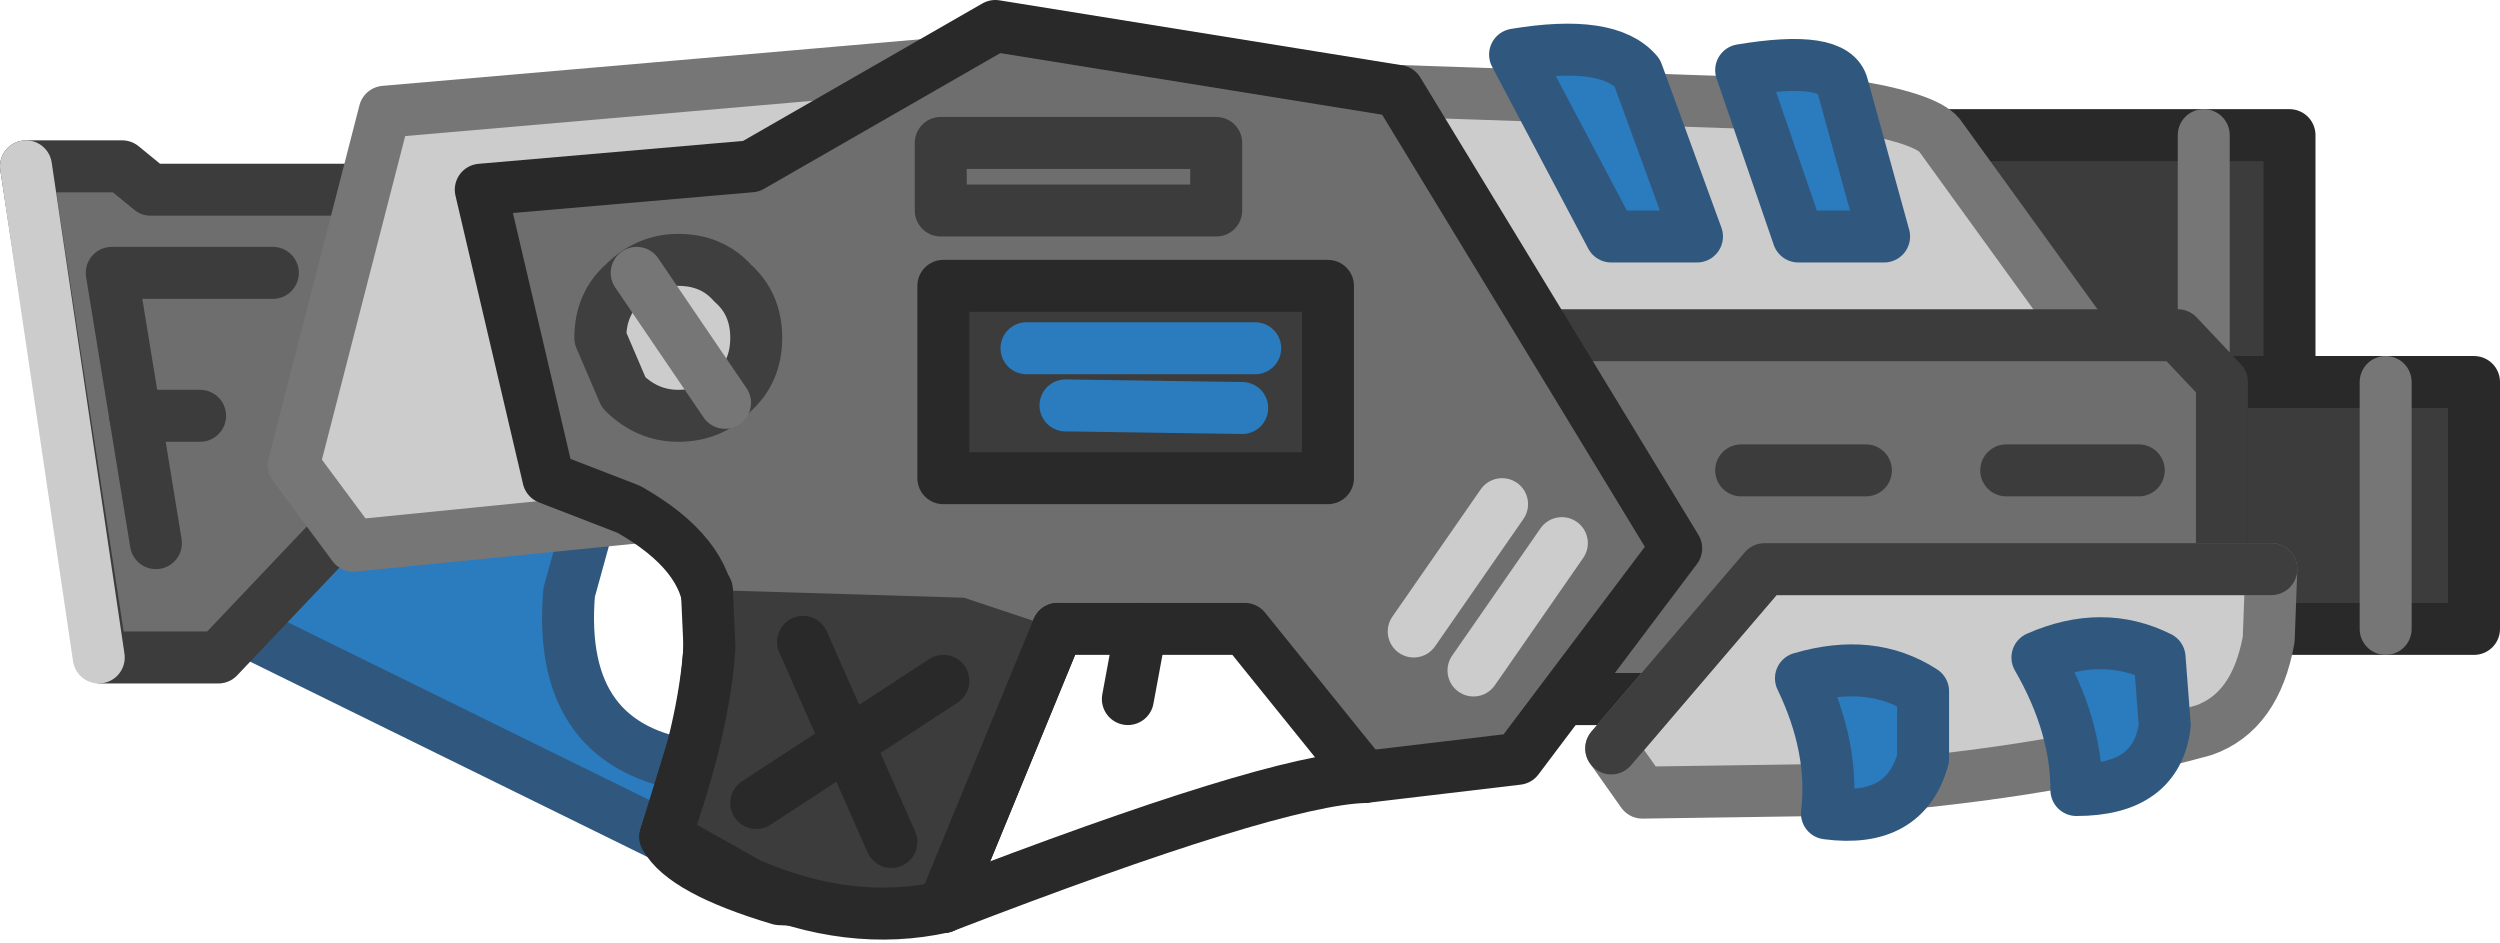 <?xml version="1.0" encoding="UTF-8" standalone="no"?>
<svg xmlns:xlink="http://www.w3.org/1999/xlink" height="18.15px" width="48.1px" xmlns="http://www.w3.org/2000/svg">
  <g transform="matrix(1.0, 0.0, 0.0, 1.0, 17.05, 4.8)">
    <path d="M20.3 -2.2 L27.0 -2.2 27.0 2.55 20.3 2.55 20.3 -2.2" fill="#3c3c3c" fill-rule="evenodd" stroke="none"/>
    <path d="M20.3 -2.2 L27.0 -2.2 27.0 2.55 20.3 2.55 20.3 -2.2 Z" fill="none" stroke="#292929" stroke-linecap="round" stroke-linejoin="round" stroke-width="1.0"/>
    <path d="M25.7 7.3 L25.7 2.55 30.55 2.55 30.55 7.3 25.7 7.3" fill="#3c3c3c" fill-rule="evenodd" stroke="none"/>
    <path d="M25.7 7.3 L30.55 7.3 30.55 2.55 25.7 2.55 25.7 7.3 Z" fill="none" stroke="#292929" stroke-linecap="round" stroke-linejoin="round" stroke-width="1.0"/>
    <path d="M25.35 -2.2 L25.35 2.55" fill="none" stroke="#777676" stroke-linecap="round" stroke-linejoin="miter-clip" stroke-miterlimit="10.0" stroke-width="1.0"/>
    <path d="M28.85 2.55 L28.85 7.3" fill="none" stroke="#777676" stroke-linecap="round" stroke-linejoin="miter-clip" stroke-miterlimit="10.0" stroke-width="1.0"/>
    <path d="M-4.25 11.3 L-13.2 6.9 -12.35 3.2 -5.3 3.7 -6.1 6.6 Q-6.35 9.6 -3.65 9.95 L-4.25 11.3" fill="#2b7bbf" fill-rule="evenodd" stroke="none"/>
    <path d="M-4.25 11.3 L-13.2 6.9 -12.35 3.2 -5.3 3.7 -6.1 6.6 Q-6.35 9.6 -3.65 9.95 L-4.25 11.3 Z" fill="none" stroke="#30587f" stroke-linecap="round" stroke-linejoin="round" stroke-width="1.0"/>
    <path d="M-15.1 7.85 L-16.55 -1.6 -14.7 -1.6 -14.15 -1.15 -8.95 -1.15 -10.05 4.9 -12.85 7.85 -15.1 7.85" fill="#6e6e6e" fill-rule="evenodd" stroke="none"/>
    <path d="M-15.1 7.85 L-12.85 7.85 -10.05 4.9 -8.95 -1.15 -14.15 -1.15 -14.7 -1.6 -16.55 -1.6 -15.1 7.85 Z" fill="none" stroke="#3c3c3c" stroke-linecap="butt" stroke-linejoin="round" stroke-width="1.0"/>
    <path d="M-0.75 4.75 L-10.25 5.7 -11.4 4.15 -9.65 -2.65 0.75 -3.55 -0.75 4.75" fill="#cdcccd" fill-rule="evenodd" stroke="none"/>
    <path d="M-0.75 4.75 L0.75 -3.55 -9.65 -2.65 -11.4 4.15 -10.25 5.7 -0.75 4.75 Z" fill="none" stroke="#777676" stroke-linecap="round" stroke-linejoin="round" stroke-width="1.0"/>
    <path d="M23.05 1.65 L23.05 4.1 12.2 4.6 9.85 -3.05 18.65 -2.75 Q20.1 -2.5 20.3 -2.15 L23.05 1.65" fill="#cdcccd" fill-rule="evenodd" stroke="none"/>
    <path d="M23.05 1.65 L20.3 -2.15 Q20.1 -2.5 18.65 -2.75 L9.85 -3.05 12.2 4.6 23.05 4.1 23.05 1.65 Z" fill="none" stroke="#777676" stroke-linecap="butt" stroke-linejoin="miter-clip" stroke-miterlimit="10.0" stroke-width="1.0"/>
    <path d="M19.2 -0.25 L17.55 -0.25 16.45 -3.45 Q18.25 -3.75 18.4 -3.15 L19.2 -0.25" fill="#2b7bbf" fill-rule="evenodd" stroke="none"/>
    <path d="M19.2 -0.25 L18.4 -3.15 Q18.25 -3.75 16.45 -3.45 L17.55 -0.25 19.2 -0.25 Z" fill="none" stroke="#30587f" stroke-linecap="round" stroke-linejoin="round" stroke-width="1.0"/>
    <path d="M15.6 -0.25 L13.95 -0.25 12.1 -3.75 Q13.9 -4.05 14.45 -3.4 L15.6 -0.25" fill="#2b7bbf" fill-rule="evenodd" stroke="none"/>
    <path d="M15.6 -0.25 L14.45 -3.4 Q13.9 -4.05 12.1 -3.75 L13.95 -0.25 15.6 -0.25 Z" fill="none" stroke="#30587f" stroke-linecap="round" stroke-linejoin="round" stroke-width="1.0"/>
    <path d="M12.7 8.65 L12.7 1.65 24.85 1.65 25.7 2.55 25.7 6.15 14.75 8.65 12.7 8.65" fill="#6e6e6e" fill-rule="evenodd" stroke="none"/>
    <path d="M12.7 8.65 L12.7 1.65 24.85 1.65 25.7 2.55 25.7 6.15 14.75 8.65 12.7 8.65 Z" fill="none" stroke="#3c3c3c" stroke-linecap="round" stroke-linejoin="round" stroke-width="1.0"/>
    <path d="M14.75 8.65 L13.0 8.65" fill="none" stroke="#292929" stroke-linecap="butt" stroke-linejoin="miter-clip" stroke-miterlimit="10.0" stroke-width="1.0"/>
    <path d="M-2.05 12.5 Q-3.9 11.95 -4.25 11.3 L-3.65 9.35 Q-3.35 8.1 -3.4 6.95 -3.45 5.85 -4.95 5.0 L-6.5 4.4 -7.8 -1.15 -2.6 -1.6 2.1 -4.3 9.85 -3.05 15.2 5.75 12.15 9.8 9.2 10.15 6.9 7.3 3.3 7.3 1.1 12.65 -2.05 12.5" fill="#6e6e6e" fill-rule="evenodd" stroke="none"/>
    <path d="M-2.05 12.5 L1.1 12.65 3.3 7.3 6.9 7.3 9.2 10.15 12.15 9.8 15.2 5.75 9.85 -3.05 2.1 -4.3 -2.6 -1.6 -7.8 -1.15 -6.5 4.4 -4.95 5.0 Q-3.45 5.85 -3.4 6.95 -3.35 8.1 -3.65 9.35 L-4.25 11.3 Q-3.9 11.95 -2.05 12.5 Z" fill="none" stroke="#292929" stroke-linecap="round" stroke-linejoin="round" stroke-width="1.0"/>
    <path d="M3.3 7.3 L1.1 12.65 Q-0.7 13.05 -2.65 12.2 L-4.25 11.3 Q-3.5 9.2 -3.4 7.65 L-3.45 6.55 1.5 6.7 3.3 7.3" fill="#3c3c3c" fill-rule="evenodd" stroke="none"/>
    <path d="M-3.45 6.55 L-3.4 7.65 Q-3.5 9.2 -4.25 11.3 L-2.65 12.2 Q-0.7 13.05 1.1 12.65 L3.3 7.3" fill="none" stroke="#292929" stroke-linecap="round" stroke-linejoin="round" stroke-width="1.0"/>
    <path d="M1.1 12.65 Q7.45 10.2 9.2 10.15 L1.1 12.65" fill="#3c3c3c" fill-rule="evenodd" stroke="none"/>
    <path d="M1.1 12.65 Q7.45 10.2 9.2 10.15" fill="none" stroke="#292929" stroke-linecap="round" stroke-linejoin="round" stroke-width="1.0"/>
    <path d="M26.65 6.15 L26.6 7.5 Q26.35 8.9 25.35 9.25 22.1 10.15 18.0 10.4 L14.55 10.45 13.95 9.6 16.9 6.15 26.65 6.15" fill="#cdcccd" fill-rule="evenodd" stroke="none"/>
    <path d="M26.65 6.15 L16.9 6.15 13.95 9.6 14.55 10.45 18.0 10.4 Q22.1 10.15 25.35 9.25 26.35 8.9 26.6 7.5 L26.65 6.15 Z" fill="none" stroke="#777676" stroke-linecap="round" stroke-linejoin="round" stroke-width="1.0"/>
    <path d="M26.65 6.15 L16.9 6.15 13.95 9.6" fill="none" stroke="#3e3e3e" stroke-linecap="round" stroke-linejoin="round" stroke-width="1.0"/>
    <path d="M4.9 7.3 L4.65 8.65" fill="none" stroke="#292929" stroke-linecap="round" stroke-linejoin="round" stroke-width="1.0"/>
    <path d="M24.5 7.85 L24.6 9.15 Q24.45 10.4 22.9 10.4 22.9 9.15 22.15 7.85 23.4 7.3 24.5 7.85" fill="#2b7bbf" fill-rule="evenodd" stroke="none"/>
    <path d="M24.5 7.85 L24.6 9.15 Q24.45 10.4 22.9 10.4 22.9 9.15 22.15 7.85 23.4 7.3 24.5 7.85 Z" fill="none" stroke="#30587f" stroke-linecap="round" stroke-linejoin="round" stroke-width="1.0"/>
    <path d="M19.95 8.5 L19.95 9.8 Q19.6 11.05 18.1 10.85 18.25 9.6 17.6 8.25 18.95 7.85 19.95 8.5" fill="#2b7bbf" fill-rule="evenodd" stroke="none"/>
    <path d="M19.95 8.5 L19.95 9.8 Q19.6 11.05 18.1 10.85 18.25 9.6 17.6 8.25 18.95 7.85 19.95 8.5 Z" fill="none" stroke="#30587f" stroke-linecap="round" stroke-linejoin="round" stroke-width="1.0"/>
    <path d="M-5.5 1.7 Q-5.5 1.05 -5.05 0.65 -4.6 0.2 -4.0 0.2 -3.35 0.2 -2.95 0.65 -2.5 1.05 -2.5 1.7 -2.5 2.35 -2.95 2.75 -3.35 3.2 -4.0 3.2 -4.6 3.2 -5.05 2.75 L-5.5 1.7" fill="#cdcccd" fill-rule="evenodd" stroke="none"/>
    <path d="M-5.5 1.7 L-5.05 2.75 Q-4.6 3.2 -4.0 3.2 -3.35 3.2 -2.95 2.75 -2.5 2.35 -2.5 1.7 -2.5 1.05 -2.95 0.65 -3.35 0.2 -4.0 0.2 -4.6 0.2 -5.05 0.65 -5.5 1.05 -5.5 1.7 Z" fill="none" stroke="#3f3f3f" stroke-linecap="butt" stroke-linejoin="round" stroke-width="1.0"/>
    <path d="M-4.8 0.45 L-3.1 2.95" fill="none" stroke="#777676" stroke-linecap="round" stroke-linejoin="round" stroke-width="1.0"/>
    <path d="M13.0 5.65 L11.3 8.1" fill="none" stroke="#cdcccd" stroke-linecap="round" stroke-linejoin="round" stroke-width="1.0"/>
    <path d="M11.85 4.9 L10.15 7.35" fill="none" stroke="#cdcccd" stroke-linecap="round" stroke-linejoin="round" stroke-width="1.0"/>
    <path d="M1.1 4.4 L1.1 0.7 8.5 0.7 8.5 4.4 1.1 4.4" fill="#3c3c3c" fill-rule="evenodd" stroke="none"/>
    <path d="M1.1 4.4 L8.5 4.4 8.5 0.7 1.1 0.7 1.1 4.4 Z" fill="none" stroke="#292929" stroke-linecap="round" stroke-linejoin="round" stroke-width="1.0"/>
    <path d="M1.1 8.3 L-2.5 10.65" fill="none" stroke="#292929" stroke-linecap="round" stroke-linejoin="round" stroke-width="1.0"/>
    <path d="M-1.6 7.55 L0.1 11.4" fill="none" stroke="#292929" stroke-linecap="round" stroke-linejoin="round" stroke-width="1.0"/>
    <path d="M7.1 1.9 L2.7 1.9" fill="none" stroke="#2b7bbf" stroke-linecap="round" stroke-linejoin="round" stroke-width="1.0"/>
    <path d="M6.85 3.05 L3.45 3.0" fill="none" stroke="#2b7bbf" stroke-linecap="round" stroke-linejoin="round" stroke-width="1.0"/>
    <path d="M24.1 4.25 L21.55 4.25" fill="none" stroke="#3c3c3c" stroke-linecap="round" stroke-linejoin="round" stroke-width="1.0"/>
    <path d="M18.85 4.25 L16.45 4.25" fill="none" stroke="#3c3c3c" stroke-linecap="round" stroke-linejoin="round" stroke-width="1.0"/>
    <path d="M-11.8 0.45 L-14.05 5.65 -14.9 0.45 -11.8 0.45" fill="#6e6e6e" fill-rule="evenodd" stroke="none"/>
    <path d="M-11.8 0.45 L-14.9 0.45 -14.05 5.65" fill="none" stroke="#3c3c3c" stroke-linecap="round" stroke-linejoin="round" stroke-width="1.0"/>
    <path d="M-14.45 3.2 L-13.2 3.2" fill="none" stroke="#3c3c3c" stroke-linecap="round" stroke-linejoin="round" stroke-width="1.0"/>
    <path d="M-16.55 -1.6 L-15.15 7.85" fill="none" stroke="#cdcccd" stroke-linecap="round" stroke-linejoin="round" stroke-width="1.0"/>
    <path d="M1.05 -0.75 L1.05 -2.05 6.35 -2.05 6.35 -0.75 1.05 -0.75" fill="#6e6e6e" fill-rule="evenodd" stroke="none"/>
    <path d="M1.05 -0.75 L6.35 -0.75 6.35 -2.05 1.05 -2.05 1.05 -0.75 Z" fill="none" stroke="#3c3c3c" stroke-linecap="round" stroke-linejoin="round" stroke-width="1.0"/>
  </g>
</svg>
